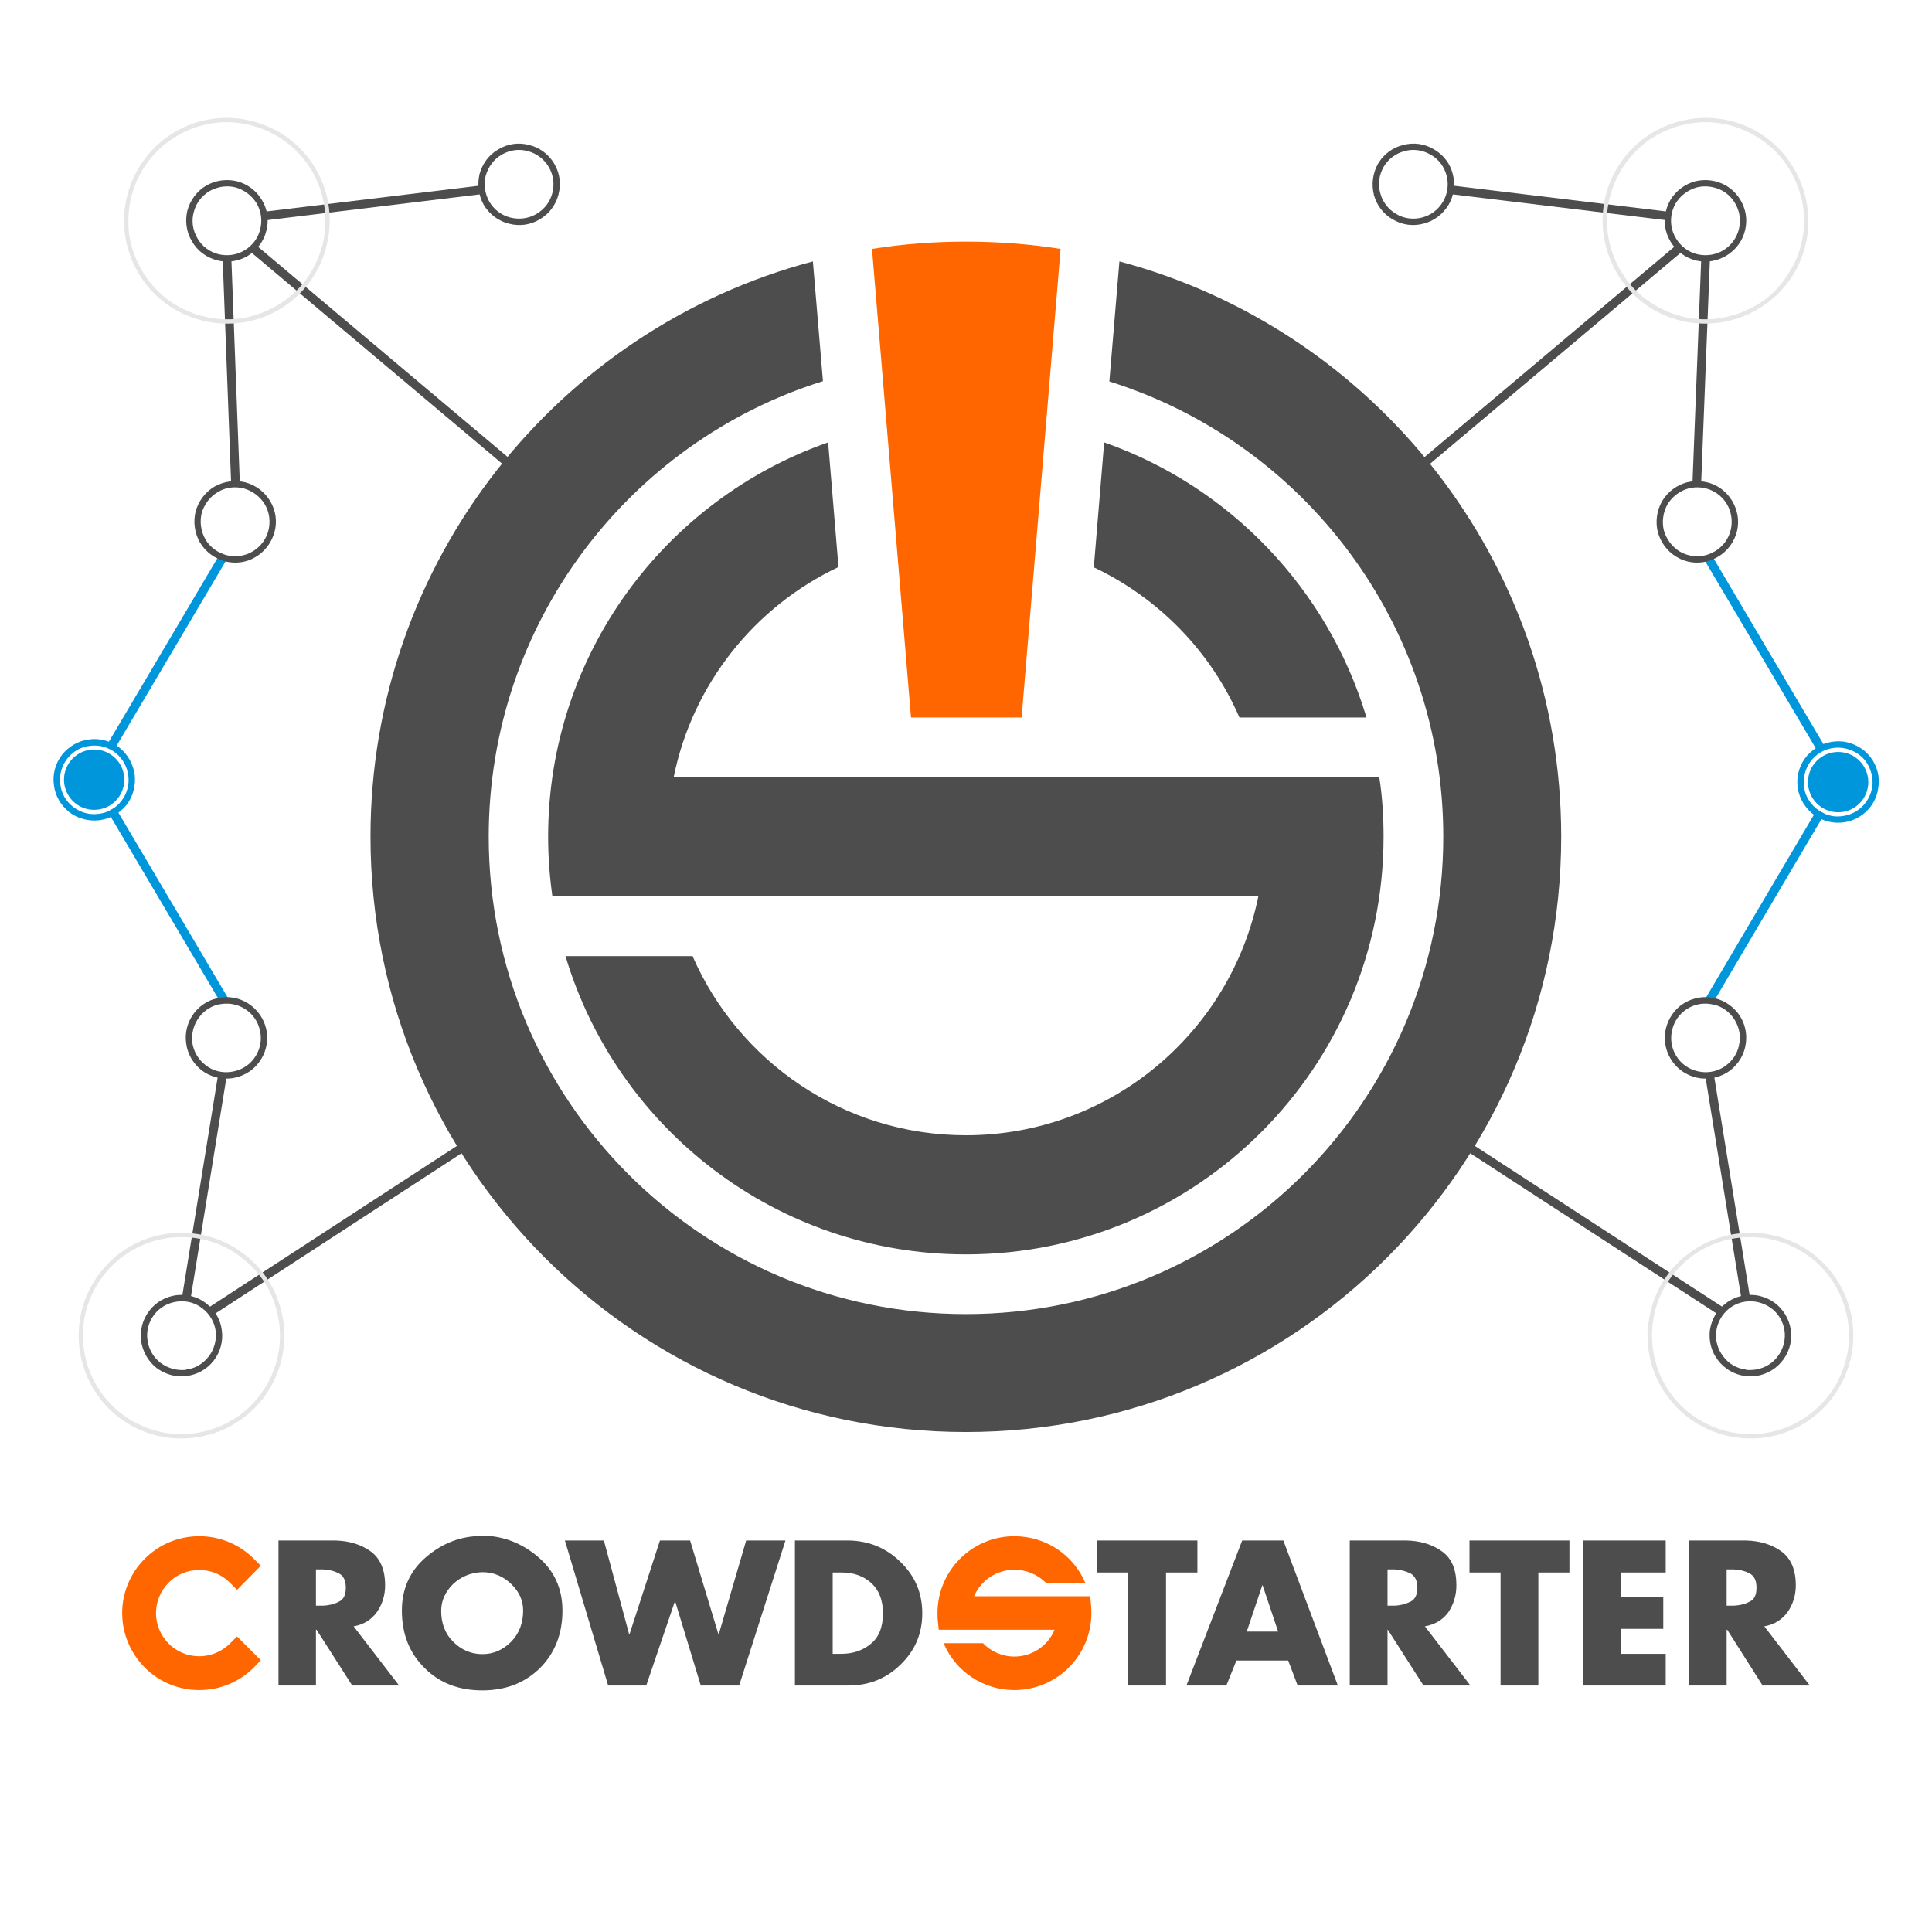 <?xml version="1.0" encoding="UTF-8"?>
<!DOCTYPE svg PUBLIC "-//W3C//DTD SVG 1.1//EN" "http://www.w3.org/Graphics/SVG/1.1/DTD/svg11.dtd">
<!-- Creator: CorelDRAW X7 -->
<svg xmlns="http://www.w3.org/2000/svg" xml:space="preserve" width="200px" height="200px" version="1.1" style="shape-rendering:geometricPrecision; text-rendering:geometricPrecision; image-rendering:optimizeQuality; fill-rule:evenodd; clip-rule:evenodd"
viewBox="0 0 6341 6341"
 xmlns:xlink="http://www.w3.org/1999/xlink">
 <defs>
  <style type="text/css">
   <![CDATA[
    .str0 {stroke:#0096DC;stroke-width:28.534}
    .str1 {stroke:#4D4D4D;stroke-width:28.534}
    .fil0 {fill:none}
    .fil2 {fill:#0096DC}
    .fil3 {fill:#4D4D4D}
    .fil4 {fill:#FF6600}
    .fil1 {fill:#0096DC;fill-rule:nonzero}
    .fil5 {fill:#4D4D4D;fill-rule:nonzero}
    .fil6 {fill:#E6E6E6;fill-rule:nonzero}
   ]]>
  </style>
 </defs>
 <g id="Layer_x0020_1">
  <g id="_1096156976">
   <rect class="fil0" width="6341" height="6341"/>
   <g>
    <g>
     <path class="fil1" d="M6114 2673c-29,22 -65,31 -99,26l0 0c-34,-4 -66,-22 -88,-51 -23,-29 -31,-65 -27,-99l0 0c5,-34 22,-66 52,-88 29,-23 65,-31 98,-27l1 0c33,5 66,22 88,51 23,30 31,65 26,99l0 0c-4,34 -21,66 -51,89zm-96 6c29,3 59,-4 84,-23 24,-19 39,-46 43,-74l0 0c4,-29 -4,-59 -22,-84 -19,-25 -47,-39 -75,-43l0 0c-29,-4 -59,3 -84,22 -24,19 -39,46 -43,75l0 0c-4,29 3,59 22,83 19,25 47,40 75,44l0 0z"/>
     <line class="fil0 str0" x1="5607" y1="3289" x2="5976" y2= "2664" />
     <line class="fil0 str0" x1="5975" y1="2454" x2="5606" y2= "1830" />
     <circle class="fil2" cx="6033" cy="2567" r="99"/>
    </g>
    <g>
     <path class="fil1" d="M228 2666c29,22 65,30 99,26l0 0c34,-5 66,-22 89,-51 22,-29 30,-65 26,-99l0 0c-5,-34 -22,-66 -51,-89 -30,-22 -65,-31 -99,-26l0 0c-34,4 -66,22 -89,51 -22,29 -31,65 -26,99l0 0c4,34 22,66 51,89zm96 5c-28,4 -58,-3 -83,-22 -25,-19 -40,-46 -43,-75l0 0c-4,-28 3,-58 22,-83 19,-25 46,-40 75,-43l0 0c28,-4 58,3 83,22 25,19 39,46 43,75l0 0c4,28 -3,58 -22,83 -19,25 -46,40 -75,43l0 0z"/>
     <line class="fil0 str0" x1="735" y1="3281" x2="366" y2= "2657" />
     <line class="fil0 str0" x1="367" y1="2446" x2="736" y2= "1822" />
     <circle class="fil2" cx="309" cy="2559" r="99"/>
    </g>
   </g>
   <path class="fil3" d="M3827 5161l0 371 -124 0 0 -371 -102 0 0 -105 329 0 0 105 -103 0zm401 289l-170 0 -33 82 -131 0 183 -476 135 0 179 476 -132 0 -31 -82zm-33 -95l-51 -152 -1 0 -51 152 103 0zm481 -18l150 195 -154 0 -117 -183 -1 0 0 183 -124 0 0 -476 185 0c47,1 86,13 118,36 32,23 47,60 47,111 0,33 -9,62 -26,88 -18,25 -44,41 -78,47l0 -1zm-122 -186l0 119 12 0c2,0 4,0 6,0 2,0 4,0 6,0 18,-1 35,-5 51,-13 15,-7 23,-23 23,-46 0,-23 -8,-39 -23,-47 -16,-8 -33,-12 -51,-13 -2,0 -4,0 -6,0 -2,0 -4,0 -6,0l-12 0zm495 10l0 371 -124 0 0 -371 -102 0 0 -105 328 0 0 105 -102 0zm418 0l-147 0 0 80 139 0 0 105 -139 0 0 82 147 0 0 104 -271 0 0 -476 271 0 0 105zm323 176l150 195 -155 0 -116 -183 -2 0 0 183 -124 0 0 -476 186 0c47,1 86,13 118,36 31,23 47,60 47,111 0,33 -9,62 -27,88 -18,25 -44,41 -77,47l0 -1zm-123 -186l0 119 12 0c2,0 4,0 7,0 2,0 4,0 5,0 19,-1 36,-5 51,-13 16,-7 23,-23 23,-46 0,-23 -7,-39 -23,-47 -15,-8 -32,-12 -51,-13 -1,0 -3,0 -5,0 -3,0 -5,0 -7,0l-12 0z"/>
   <path class="fil4" d="M3526 5195l-51 0 -42 0c-27,-27 -64,-43 -104,-43 -58,0 -110,35 -132,87l159 0 105 0 116 0 1 0c2,22 4,32 4,55 0,140 -113,253 -253,253 -102,0 -193,-61 -232,-154l36 0 51 0 42 0c27,28 64,44 103,44 59,0 111,-36 132,-88l-181 0 -82 0 -116 0 -1 0 -3 -29c-1,-9 -1,-17 -1,-26 0,-139 113,-252 252,-252 103,0 194,61 233,153l-36 0z"/>
   <path class="fil3" d="M1160 5337l150 195 -154 0 -117 -183 -2 0 0 183 -123 0 0 -476 185 0c47,1 86,13 118,36 31,23 47,60 47,111 0,33 -9,62 -27,88 -18,25 -43,41 -77,47l0 -1zm-123 -186l0 119 12 0c3,0 5,0 7,0 2,0 4,0 5,0 19,-1 36,-5 51,-13 16,-7 23,-23 23,-46 0,-23 -7,-39 -23,-47 -15,-8 -32,-12 -51,-13 -1,0 -3,0 -5,0 -2,0 -4,0 -7,0l-12 0zm546 -111c68,1 129,24 183,70 53,45 80,104 80,176 0,77 -25,140 -74,189 -50,49 -113,73 -189,73 -77,0 -140,-24 -189,-73 -50,-49 -75,-112 -75,-189 0,-72 27,-131 80,-176 54,-46 115,-69 184,-69l0 -1zm0 120c-37,1 -69,14 -96,39 -26,26 -39,55 -39,88 0,41 13,75 39,101 27,27 59,41 96,41 37,0 68,-14 95,-41 26,-27 39,-61 39,-102 0,-33 -13,-62 -39,-87 -27,-26 -58,-39 -95,-39zm399 -104l83 308 1 0 100 -308 99 0 93 308 1 0 90 -308 129 0 -152 476 -126 0 -84 -276 -1 0 -94 276 -125 0 -142 -476 128 0zm627 476l0 -476 176 0c66,1 123,24 170,70 48,46 72,102 72,169 0,67 -24,123 -72,169 -47,46 -104,68 -170,68l-176 0zm124 -371l0 267 28 0c37,0 69,-10 96,-32 27,-21 41,-55 41,-101 0,-43 -13,-76 -38,-99 -25,-23 -58,-35 -98,-35l-29 0z"/>
   <path class="fil4" d="M475 5473c-47,-48 -74,-111 -74,-179 0,-67 27,-131 74,-178 48,-48 112,-74 179,-74 67,0 131,26 179,74l23 23 -78 79 -24 -24c-27,-27 -62,-41 -100,-41 -38,0 -74,14 -100,41 -27,27 -42,63 -42,100 0,38 15,74 42,101 26,26 62,41 100,41 38,0 73,-15 100,-41l24 -24 78 78 -23 24c-48,48 -112,74 -179,74 -67,0 -131,-26 -179,-74z"/>
   <path class="fil3" d="M3674 858c835,222 1450,983 1450,1888 0,1080 -874,1954 -1954,1954 -1079,0 -1954,-874 -1954,-1954 0,-905 617,-1667 1452,-1888l33 393c-636,199 -1097,794 -1097,1495 0,866 701,1567 1566,1567 866,0 1567,-701 1567,-1567 0,-701 -461,-1295 -1096,-1494l33 -394z"/>
   <path class="fil3" d="M3624 1452c413,145 735,482 861,903l-417 0c-94,-217 -265,-392 -478,-493l34 -410zm-872 409c-275,130 -479,384 -541,690l253 0 1666 0 397 0c10,64 14,129 14,195 0,758 -613,1371 -1371,1371 -621,0 -1145,-413 -1314,-979l417 0c151,346 496,588 897,588 474,0 869,-337 960,-784l-281 0 -1638 0 -398 0c-9,-64 -14,-129 -14,-196 0,-598 384,-1107 919,-1294l34 409z"/>
   <line class="fil0" x1="2862" y1="824" x2="2990" y2= "2355" />
   <line class="fil0" x1="3481" y1="824" x2="3353" y2= "2355" />
   <path class="fil4" d="M3481 817c-101,-16 -205,-24 -311,-24 -105,0 -208,8 -308,24l128 1538 363 0 128 -1538z"/>
   <path class="fil5" d="M677 609c32,-18 68,-22 101,-14l0 0c34,9 63,30 82,62 19,32 23,68 14,101l0 0c-8,33 -30,63 -61,82 -32,19 -69,23 -102,14l0 0c-33,-9 -63,-30 -81,-62 -19,-31 -23,-68 -15,-101l0 0c9,-33 30,-63 62,-82zm96 6c-28,-7 -58,-3 -85,12 -27,16 -45,41 -52,69l0 0c-8,28 -4,59 12,86 15,27 41,45 68,52l0 0c28,7 59,4 86,-12 27,-16 45,-41 52,-69l0 0c7,-28 4,-59 -12,-86 -16,-26 -41,-44 -69,-52l0 0z"/>
   <line class="fil0 str1" x1="1700" y1="1547" x2="826" y2= "811" />
   <line class="fil0 str1" x1="745" y1="847" x2="773" y2= "1589" />
   <path class="fil5" d="M1636 490c32,-19 68,-23 101,-14l0 0c33,8 63,29 82,61 19,32 23,68 14,101l0 1c-9,33 -30,63 -62,81 -31,19 -68,23 -101,14l0 0c-33,-8 -63,-30 -82,-61 -18,-32 -22,-69 -14,-102l0 0c9,-33 30,-63 62,-81zm96 6c-28,-8 -59,-4 -86,12 -26,15 -44,41 -52,69l0 0c-7,27 -3,58 12,85 16,27 41,45 69,52l0 0c28,7 59,4 86,-12 27,-16 45,-41 52,-69l0 0c7,-28 4,-58 -12,-85 -16,-27 -41,-45 -69,-52l0 0z"/>
   <path class="fil5" d="M704 1597c32,-18 68,-22 101,-14l0 0c33,9 63,30 82,62 19,32 23,68 14,101l0 0c-9,33 -30,63 -62,82 -31,19 -68,23 -101,14l0 0c-33,-9 -63,-30 -82,-62 -18,-32 -22,-68 -14,-101l0 0c9,-33 30,-63 62,-82zm96 6c-28,-7 -59,-4 -85,12 -27,16 -45,41 -53,69l0 0c-7,28 -3,59 12,86 16,27 41,44 69,52l0 0c28,7 59,4 86,-12 27,-16 45,-41 52,-69l0 0c7,-28 4,-59 -12,-86 -16,-26 -41,-44 -69,-52l0 0z"/>
   <line class="fil0 str1" x1="1579" y1="623" x2="869" y2= "709" />
   <path class="fil6" d="M574 433c80,-47 172,-57 255,-35l1 0c83,22 159,75 206,156 47,80 57,172 35,255l0 1c-21,83 -75,159 -155,206 -80,47 -172,57 -256,35l0 0c-84,-22 -159,-75 -206,-155 -47,-81 -58,-173 -36,-256l0 0c22,-84 75,-159 156,-207zm126 -29c-41,6 -82,20 -119,42 -38,22 -69,51 -94,83 -26,35 -45,73 -55,114l0 0c-11,41 -13,84 -8,127 6,40 20,81 42,118 22,38 51,70 84,95 34,25 73,44 113,54l0 0 1 0c40,11 83,14 126,8 41,-6 81,-20 119,-42 37,-22 69,-50 94,-83 25,-34 44,-73 54,-113l0 0 0 0 1 -1c10,-41 13,-84 7,-126 -6,-41 -19,-82 -41,-119 -23,-38 -51,-69 -84,-94 -34,-26 -73,-44 -113,-55l0 0 0 0 -1 0c-41,-11 -84,-14 -126,-8z"/>
   <path class="fil5" d="M5665 609c-32,-18 -68,-22 -101,-14l0 0c-33,9 -63,30 -82,62 -18,32 -23,68 -14,101l0 0c9,33 30,63 62,82 32,19 68,23 101,14l0 0c33,-9 63,-30 82,-62 18,-31 23,-68 14,-101l0 0c-9,-33 -30,-63 -62,-82zm-96 6c28,-7 59,-3 86,12 27,16 44,41 52,69l0 0c7,28 4,59 -12,86 -16,27 -41,45 -69,52l0 0c-28,7 -59,4 -86,-12 -26,-16 -44,-41 -52,-69l0 0c-7,-28 -4,-59 12,-86 16,-26 41,-44 69,-52l0 0z"/>
   <line class="fil0 str1" x1="4642" y1="1547" x2="5516" y2= "811" />
   <line class="fil0 str1" x1="5598" y1="847" x2="5569" y2= "1589" />
   <path class="fil5" d="M4706 490c-31,-19 -68,-23 -101,-14l0 0c-33,8 -63,29 -82,61 -18,32 -22,68 -14,101l0 1c9,33 30,63 62,81 32,19 68,23 101,14l0 0c33,-8 63,-30 82,-61 19,-32 23,-69 14,-102l0 0c-8,-33 -30,-63 -62,-81zm-96 6c28,-8 59,-4 86,12 27,15 45,41 52,69l0 0c7,27 4,58 -12,85 -16,27 -41,45 -69,52l0 0c-28,7 -59,4 -85,-12 -27,-16 -45,-41 -52,-69l0 0c-8,-28 -4,-58 11,-85 16,-27 41,-45 69,-52l0 0z"/>
   <path class="fil5" d="M5638 1597c-31,-18 -68,-22 -101,-14l0 0c-33,9 -63,30 -82,62 -18,32 -22,68 -14,101l0 0c9,33 30,63 62,82 32,19 68,23 101,14l0 0c33,-9 63,-30 82,-62 19,-32 23,-68 14,-101l0 0c-9,-33 -30,-63 -62,-82zm-96 6c28,-7 59,-4 86,12 27,16 45,41 52,69l0 0c7,28 4,59 -12,86 -16,27 -41,44 -69,52l0 0c-28,7 -59,4 -86,-12 -26,-16 -44,-41 -52,-69l0 0c-7,-28 -3,-59 12,-86 16,-26 41,-44 69,-52l0 0z"/>
   <line class="fil0 str1" x1="4763" y1="623" x2="5474" y2= "709" />
   <path class="fil6" d="M5769 433c-81,-47 -173,-57 -256,-35l0 0c-84,22 -159,75 -207,156 -47,80 -57,172 -35,255l0 1c22,83 75,159 155,206 81,47 173,57 256,35l0 0c84,-22 159,-75 207,-155 47,-81 57,-173 35,-256l0 0c-22,-84 -75,-159 -155,-207zm-127 -29c41,6 82,20 119,42 38,22 70,51 94,83 26,35 45,73 55,114l1 0c10,41 13,84 7,127 -6,40 -19,81 -42,118 -22,38 -50,70 -83,95 -35,25 -73,44 -114,54l0 0 0 0c-41,11 -84,14 -126,8 -41,-6 -82,-20 -119,-42 -38,-22 -70,-50 -94,-83 -26,-34 -44,-73 -55,-113l0 0 0 0 0 -1c-11,-41 -14,-84 -8,-126 6,-41 20,-82 42,-119 22,-38 51,-69 83,-94 34,-26 73,-44 113,-55l0 0 1 0 0 0c41,-11 84,-14 126,-8z"/>
   <path class="fil5" d="M514 4490c30,22 65,31 99,26l0 0c34,-4 67,-22 89,-51 22,-29 31,-65 26,-99l0 0c-4,-34 -22,-66 -51,-88 -29,-23 -65,-31 -99,-27l0 0c-34,5 -66,22 -88,51 -23,30 -31,65 -27,99l0 0c5,34 22,66 51,89zm97 6c-29,3 -59,-4 -84,-23 -25,-19 -39,-46 -43,-75l0 0c-4,-28 3,-58 22,-83 19,-25 46,-39 75,-43l0 0c29,-4 59,3 83,22 25,19 40,46 44,75l0 0c3,28 -4,59 -23,83 -19,25 -46,40 -74,43l0 1z"/>
   <line class="fil0 str1" x1="1644" y1="3684" x2="687" y2= "4307" />
   <line class="fil0 str1" x1="611" y1="4263" x2="730" y2= "3529" />
   <path class="fil5" d="M662 3513c29,22 65,30 99,26l0 0c34,-5 66,-22 88,-51 23,-30 31,-65 27,-99l0 0c-5,-34 -22,-66 -52,-89 -29,-22 -64,-31 -98,-26l0 0c-34,4 -67,22 -89,51 -22,29 -31,65 -26,99l0 0c4,34 22,66 51,89zm96 5c-29,4 -59,-3 -83,-22 -25,-19 -40,-46 -44,-75l0 0c-3,-28 4,-58 23,-83 19,-25 46,-40 74,-43l0 0c29,-4 59,3 84,22 25,19 39,46 43,75l0 0c4,28 -3,58 -22,83 -19,25 -46,39 -75,43l0 0z"/>
   <path class="fil6" d="M390 4652c74,56 164,78 250,66l0 0c86,-11 167,-55 224,-129 56,-74 78,-164 66,-250l0 0c-11,-85 -55,-167 -129,-223 -74,-57 -164,-78 -249,-67l-1 0c-85,11 -167,55 -223,129 -57,74 -78,164 -67,250l0 0c12,86 55,167 129,224zm122 44c-40,-11 -78,-29 -113,-56 -35,-26 -62,-59 -83,-94 -22,-37 -35,-78 -41,-120l0 0c-5,-42 -3,-85 8,-126 11,-40 29,-78 56,-113 27,-35 59,-63 95,-83 37,-22 77,-35 119,-41l0 0 0 0c42,-5 85,-3 126,8 40,11 79,29 113,56 35,26 63,59 84,94 21,37 34,78 40,119l0 0 0 0 0 1c6,42 3,85 -8,126 -11,40 -29,79 -56,113 -26,35 -58,63 -94,83 -37,22 -77,35 -119,41l0 0 0 0 -1 0c-42,6 -85,3 -126,-8z"/>
   <path class="fil5" d="M5826 4490c-29,22 -65,31 -98,26l-1 0c-33,-4 -66,-22 -88,-51 -23,-29 -31,-65 -27,-99l0 0c5,-34 22,-66 52,-88 29,-23 65,-31 99,-27l0 0c34,5 66,22 88,51 23,30 31,65 27,99l0 0c-5,34 -22,66 -52,89zm-96 6c29,3 59,-4 84,-23 24,-19 39,-46 43,-75l0 0c4,-28 -3,-58 -22,-83 -19,-25 -47,-39 -75,-43l0 0c-29,-4 -59,3 -84,22 -24,19 -39,46 -43,75l0 0c-4,28 4,59 23,83 18,25 46,40 74,43l0 1z"/>
   <line class="fil0 str1" x1="4696" y1="3684" x2="5654" y2= "4307" />
   <line class="fil0 str1" x1="5730" y1="4263" x2="5611" y2= "3529" />
   <path class="fil5" d="M5679 3513c-29,22 -65,30 -99,26l0 0c-34,-5 -66,-22 -88,-51 -23,-30 -31,-65 -27,-99l0 0c5,-34 22,-66 51,-89 30,-22 65,-31 99,-26l0 0c34,4 66,22 89,51 22,29 31,65 26,99l0 0c-4,34 -22,66 -51,89zm-96 5c28,4 59,-3 83,-22 25,-19 40,-46 43,-75l1 0c3,-28 -4,-58 -23,-83 -19,-25 -46,-40 -75,-43l0 0c-28,-4 -58,3 -83,22 -25,19 -39,46 -43,75l0 0c-4,28 3,58 22,83 19,25 46,39 75,43l0 0z"/>
   <path class="fil6" d="M5950 4652c-73,56 -163,78 -249,66l0 0c-86,-11 -167,-55 -224,-129 -57,-74 -78,-164 -67,-250l1 0c11,-85 55,-167 129,-223 74,-57 164,-78 249,-67l0 0c86,11 167,55 224,129 57,74 78,164 67,250l0 0c-12,86 -56,167 -130,224zm-121 44c40,-11 78,-29 113,-56 34,-26 62,-59 83,-94 21,-37 35,-78 41,-120l0 0c5,-42 3,-85 -9,-126 -10,-40 -29,-78 -55,-113 -27,-35 -59,-63 -95,-83 -37,-22 -78,-35 -119,-41l0 0 -1 0c-41,-5 -84,-3 -126,8 -40,11 -78,29 -113,56 -34,26 -62,59 -83,94 -21,37 -35,78 -40,119l0 0 0 0 0 1c-6,42 -3,85 8,126 10,40 29,79 55,113 27,35 59,63 95,83 37,22 77,35 119,41l0 0 0 0 1 0c41,6 84,3 126,-8z"/>
  </g>
 </g>
</svg>
